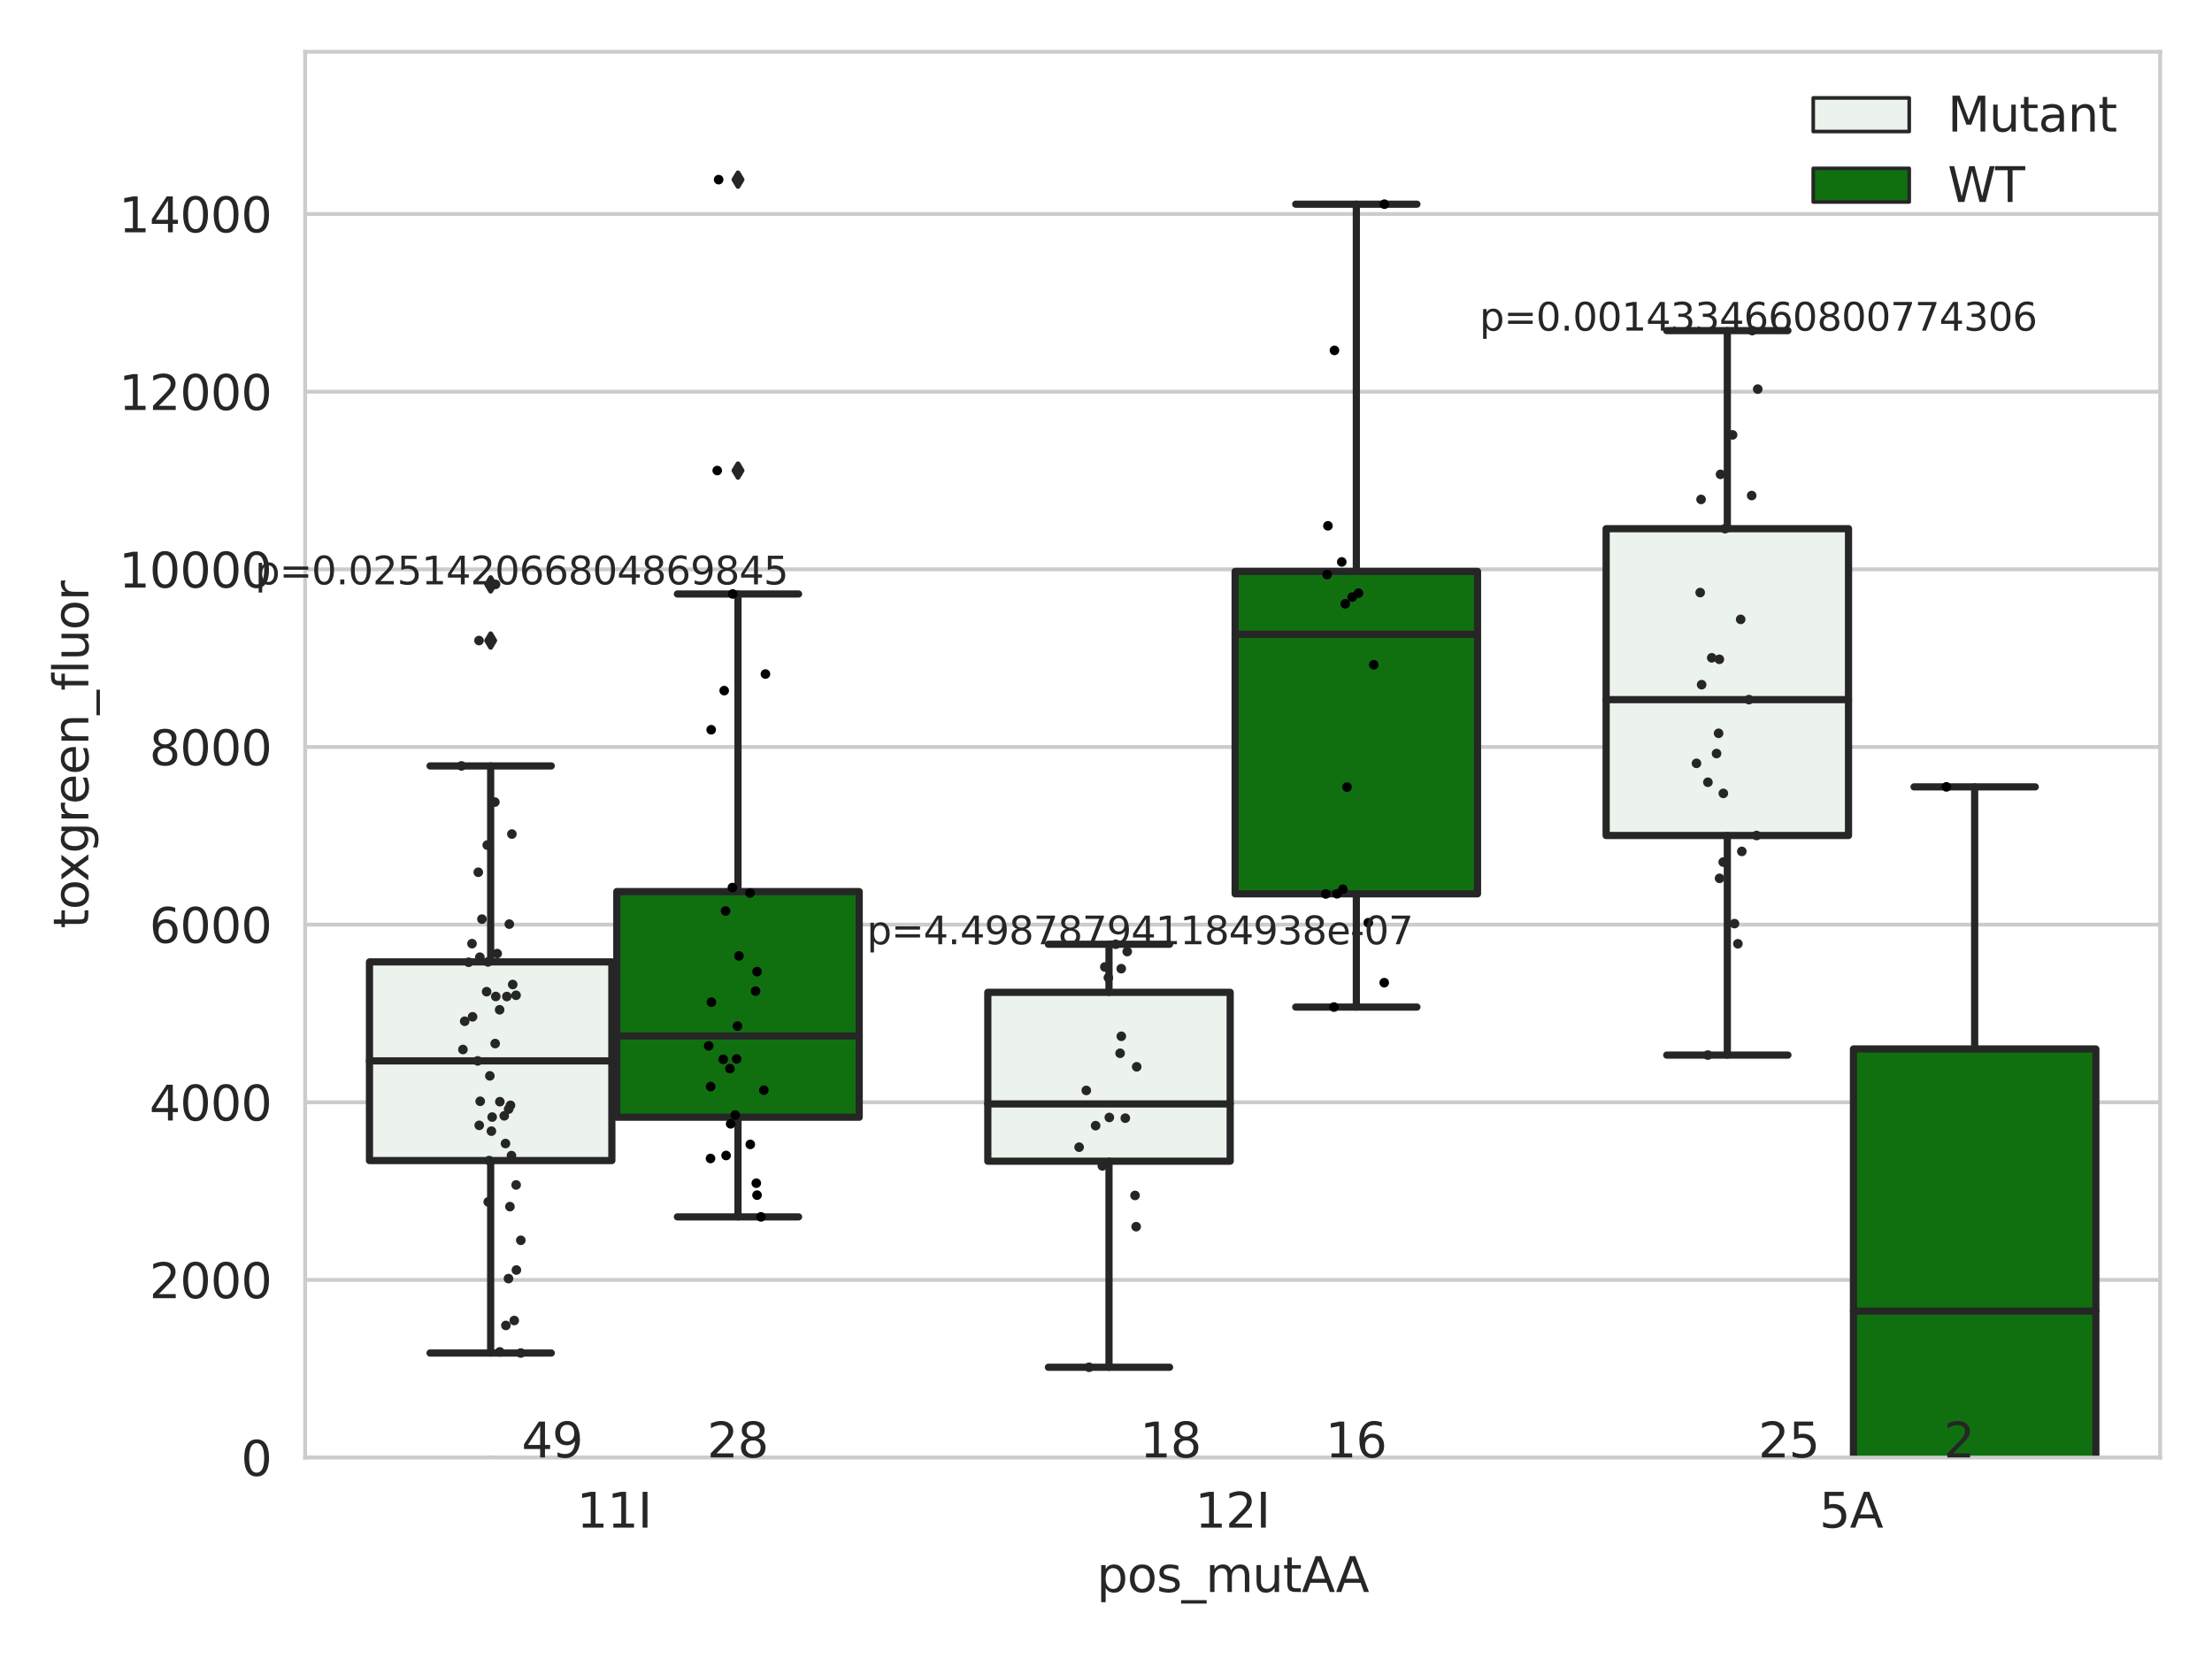 <?xml version="1.0" encoding="utf-8" standalone="no"?>
<!DOCTYPE svg PUBLIC "-//W3C//DTD SVG 1.1//EN"
  "http://www.w3.org/Graphics/SVG/1.1/DTD/svg11.dtd">
<svg xmlns:xlink="http://www.w3.org/1999/xlink" width="460.8pt" height="345.6pt" viewBox="0 0 460.8 345.6" xmlns="http://www.w3.org/2000/svg" version="1.1">
 <defs>
  <style type="text/css">*{stroke-linejoin: round; stroke-linecap: butt}</style>
 </defs>
 <g id="figure_1">
  <g id="patch_1">
   <path d="M 0 345.6 
L 460.8 345.6 
L 460.8 0 
L 0 0 
z
" style="fill: #ffffff"/>
  </g>
  <g id="axes_1">
   <g id="patch_2">
    <path d="M 63.571 303.64 
L 450 303.64 
L 450 10.8 
L 63.571 10.8 
z
" style="fill: #ffffff"/>
   </g>
   <g id="matplotlib.axis_1">
    <g id="xtick_1">
     <g id="text_1">
      <!-- 11I -->
      <g style="fill: #262626" transform="translate(120.139 318.238)scale(0.1 -0.1)">
       <defs>
        <path id="DejaVuSans-31" d="M 794 531 
L 1825 531 
L 1825 4091 
L 703 3866 
L 703 4441 
L 1819 4666 
L 2450 4666 
L 2450 531 
L 3481 531 
L 3481 0 
L 794 0 
L 794 531 
z
" transform="scale(0.016)"/>
        <path id="DejaVuSans-49" d="M 628 4666 
L 1259 4666 
L 1259 0 
L 628 0 
L 628 4666 
z
" transform="scale(0.016)"/>
       </defs>
       <use xlink:href="#DejaVuSans-31"/>
       <use xlink:href="#DejaVuSans-31" x="63.623"/>
       <use xlink:href="#DejaVuSans-49" x="127.246"/>
      </g>
     </g>
    </g>
    <g id="xtick_2">
     <g id="text_2">
      <!-- 12I -->
      <g style="fill: #262626" transform="translate(248.948 318.238)scale(0.1 -0.1)">
       <defs>
        <path id="DejaVuSans-32" d="M 1228 531 
L 3431 531 
L 3431 0 
L 469 0 
L 469 531 
Q 828 903 1448 1529 
Q 2069 2156 2228 2338 
Q 2531 2678 2651 2914 
Q 2772 3150 2772 3378 
Q 2772 3750 2511 3984 
Q 2250 4219 1831 4219 
Q 1534 4219 1204 4116 
Q 875 4013 500 3803 
L 500 4441 
Q 881 4594 1212 4672 
Q 1544 4750 1819 4750 
Q 2544 4750 2975 4387 
Q 3406 4025 3406 3419 
Q 3406 3131 3298 2873 
Q 3191 2616 2906 2266 
Q 2828 2175 2409 1742 
Q 1991 1309 1228 531 
z
" transform="scale(0.016)"/>
       </defs>
       <use xlink:href="#DejaVuSans-31"/>
       <use xlink:href="#DejaVuSans-32" x="63.623"/>
       <use xlink:href="#DejaVuSans-49" x="127.246"/>
      </g>
     </g>
    </g>
    <g id="xtick_3">
     <g id="text_3">
      <!-- 5A -->
      <g style="fill: #262626" transform="translate(378.994 318.238)scale(0.1 -0.1)">
       <defs>
        <path id="DejaVuSans-35" d="M 691 4666 
L 3169 4666 
L 3169 4134 
L 1269 4134 
L 1269 2991 
Q 1406 3038 1543 3061 
Q 1681 3084 1819 3084 
Q 2600 3084 3056 2656 
Q 3513 2228 3513 1497 
Q 3513 744 3044 326 
Q 2575 -91 1722 -91 
Q 1428 -91 1123 -41 
Q 819 9 494 109 
L 494 744 
Q 775 591 1075 516 
Q 1375 441 1709 441 
Q 2250 441 2565 725 
Q 2881 1009 2881 1497 
Q 2881 1984 2565 2268 
Q 2250 2553 1709 2553 
Q 1456 2553 1204 2497 
Q 953 2441 691 2322 
L 691 4666 
z
" transform="scale(0.016)"/>
        <path id="DejaVuSans-41" d="M 2188 4044 
L 1331 1722 
L 3047 1722 
L 2188 4044 
z
M 1831 4666 
L 2547 4666 
L 4325 0 
L 3669 0 
L 3244 1197 
L 1141 1197 
L 716 0 
L 50 0 
L 1831 4666 
z
" transform="scale(0.016)"/>
       </defs>
       <use xlink:href="#DejaVuSans-35"/>
       <use xlink:href="#DejaVuSans-41" x="63.623"/>
      </g>
     </g>
    </g>
    <g id="text_4">
     <!-- pos_mutAA -->
     <g style="fill: #262626" transform="translate(228.47 331.638)scale(0.1 -0.1)">
      <defs>
       <path id="DejaVuSans-70" d="M 1159 525 
L 1159 -1331 
L 581 -1331 
L 581 3500 
L 1159 3500 
L 1159 2969 
Q 1341 3281 1617 3432 
Q 1894 3584 2278 3584 
Q 2916 3584 3314 3078 
Q 3713 2572 3713 1747 
Q 3713 922 3314 415 
Q 2916 -91 2278 -91 
Q 1894 -91 1617 61 
Q 1341 213 1159 525 
z
M 3116 1747 
Q 3116 2381 2855 2742 
Q 2594 3103 2138 3103 
Q 1681 3103 1420 2742 
Q 1159 2381 1159 1747 
Q 1159 1113 1420 752 
Q 1681 391 2138 391 
Q 2594 391 2855 752 
Q 3116 1113 3116 1747 
z
" transform="scale(0.016)"/>
       <path id="DejaVuSans-6f" d="M 1959 3097 
Q 1497 3097 1228 2736 
Q 959 2375 959 1747 
Q 959 1119 1226 758 
Q 1494 397 1959 397 
Q 2419 397 2687 759 
Q 2956 1122 2956 1747 
Q 2956 2369 2687 2733 
Q 2419 3097 1959 3097 
z
M 1959 3584 
Q 2709 3584 3137 3096 
Q 3566 2609 3566 1747 
Q 3566 888 3137 398 
Q 2709 -91 1959 -91 
Q 1206 -91 779 398 
Q 353 888 353 1747 
Q 353 2609 779 3096 
Q 1206 3584 1959 3584 
z
" transform="scale(0.016)"/>
       <path id="DejaVuSans-73" d="M 2834 3397 
L 2834 2853 
Q 2591 2978 2328 3040 
Q 2066 3103 1784 3103 
Q 1356 3103 1142 2972 
Q 928 2841 928 2578 
Q 928 2378 1081 2264 
Q 1234 2150 1697 2047 
L 1894 2003 
Q 2506 1872 2764 1633 
Q 3022 1394 3022 966 
Q 3022 478 2636 193 
Q 2250 -91 1575 -91 
Q 1294 -91 989 -36 
Q 684 19 347 128 
L 347 722 
Q 666 556 975 473 
Q 1284 391 1588 391 
Q 1994 391 2212 530 
Q 2431 669 2431 922 
Q 2431 1156 2273 1281 
Q 2116 1406 1581 1522 
L 1381 1569 
Q 847 1681 609 1914 
Q 372 2147 372 2553 
Q 372 3047 722 3315 
Q 1072 3584 1716 3584 
Q 2034 3584 2315 3537 
Q 2597 3491 2834 3397 
z
" transform="scale(0.016)"/>
       <path id="DejaVuSans-5f" d="M 3263 -1063 
L 3263 -1509 
L -63 -1509 
L -63 -1063 
L 3263 -1063 
z
" transform="scale(0.016)"/>
       <path id="DejaVuSans-6d" d="M 3328 2828 
Q 3544 3216 3844 3400 
Q 4144 3584 4550 3584 
Q 5097 3584 5394 3201 
Q 5691 2819 5691 2113 
L 5691 0 
L 5113 0 
L 5113 2094 
Q 5113 2597 4934 2840 
Q 4756 3084 4391 3084 
Q 3944 3084 3684 2787 
Q 3425 2491 3425 1978 
L 3425 0 
L 2847 0 
L 2847 2094 
Q 2847 2600 2669 2842 
Q 2491 3084 2119 3084 
Q 1678 3084 1418 2786 
Q 1159 2488 1159 1978 
L 1159 0 
L 581 0 
L 581 3500 
L 1159 3500 
L 1159 2956 
Q 1356 3278 1631 3431 
Q 1906 3584 2284 3584 
Q 2666 3584 2933 3390 
Q 3200 3197 3328 2828 
z
" transform="scale(0.016)"/>
       <path id="DejaVuSans-75" d="M 544 1381 
L 544 3500 
L 1119 3500 
L 1119 1403 
Q 1119 906 1312 657 
Q 1506 409 1894 409 
Q 2359 409 2629 706 
Q 2900 1003 2900 1516 
L 2900 3500 
L 3475 3500 
L 3475 0 
L 2900 0 
L 2900 538 
Q 2691 219 2414 64 
Q 2138 -91 1772 -91 
Q 1169 -91 856 284 
Q 544 659 544 1381 
z
M 1991 3584 
L 1991 3584 
z
" transform="scale(0.016)"/>
       <path id="DejaVuSans-74" d="M 1172 4494 
L 1172 3500 
L 2356 3500 
L 2356 3053 
L 1172 3053 
L 1172 1153 
Q 1172 725 1289 603 
Q 1406 481 1766 481 
L 2356 481 
L 2356 0 
L 1766 0 
Q 1100 0 847 248 
Q 594 497 594 1153 
L 594 3053 
L 172 3053 
L 172 3500 
L 594 3500 
L 594 4494 
L 1172 4494 
z
" transform="scale(0.016)"/>
      </defs>
      <use xlink:href="#DejaVuSans-70"/>
      <use xlink:href="#DejaVuSans-6f" x="63.477"/>
      <use xlink:href="#DejaVuSans-73" x="124.658"/>
      <use xlink:href="#DejaVuSans-5f" x="176.758"/>
      <use xlink:href="#DejaVuSans-6d" x="226.758"/>
      <use xlink:href="#DejaVuSans-75" x="324.17"/>
      <use xlink:href="#DejaVuSans-74" x="387.549"/>
      <use xlink:href="#DejaVuSans-41" x="426.758"/>
      <use xlink:href="#DejaVuSans-41" x="497.916"/>
     </g>
    </g>
   </g>
   <g id="matplotlib.axis_2">
    <g id="ytick_1">
     <g id="line2d_1">
      <path d="M 63.571 303.64 
L 450 303.64 
" clip-path="url(#pc994ac6b42)" style="fill: none; stroke: #cccccc; stroke-width: 0.8; stroke-linecap: round"/>
     </g>
     <g id="text_5">
      <!-- 0 -->
      <g style="fill: #262626" transform="translate(50.209 307.439)scale(0.1 -0.1)">
       <defs>
        <path id="DejaVuSans-30" d="M 2034 4250 
Q 1547 4250 1301 3770 
Q 1056 3291 1056 2328 
Q 1056 1369 1301 889 
Q 1547 409 2034 409 
Q 2525 409 2770 889 
Q 3016 1369 3016 2328 
Q 3016 3291 2770 3770 
Q 2525 4250 2034 4250 
z
M 2034 4750 
Q 2819 4750 3233 4129 
Q 3647 3509 3647 2328 
Q 3647 1150 3233 529 
Q 2819 -91 2034 -91 
Q 1250 -91 836 529 
Q 422 1150 422 2328 
Q 422 3509 836 4129 
Q 1250 4750 2034 4750 
z
" transform="scale(0.016)"/>
       </defs>
       <use xlink:href="#DejaVuSans-30"/>
      </g>
     </g>
    </g>
    <g id="ytick_2">
     <g id="line2d_2">
      <path d="M 63.571 266.633 
L 450 266.633 
" clip-path="url(#pc994ac6b42)" style="fill: none; stroke: #cccccc; stroke-width: 0.8; stroke-linecap: round"/>
     </g>
     <g id="text_6">
      <!-- 2000 -->
      <g style="fill: #262626" transform="translate(31.121 270.432)scale(0.1 -0.1)">
       <use xlink:href="#DejaVuSans-32"/>
       <use xlink:href="#DejaVuSans-30" x="63.623"/>
       <use xlink:href="#DejaVuSans-30" x="127.246"/>
       <use xlink:href="#DejaVuSans-30" x="190.869"/>
      </g>
     </g>
    </g>
    <g id="ytick_3">
     <g id="line2d_3">
      <path d="M 63.571 229.626 
L 450 229.626 
" clip-path="url(#pc994ac6b42)" style="fill: none; stroke: #cccccc; stroke-width: 0.8; stroke-linecap: round"/>
     </g>
     <g id="text_7">
      <!-- 4000 -->
      <g style="fill: #262626" transform="translate(31.121 233.425)scale(0.1 -0.1)">
       <defs>
        <path id="DejaVuSans-34" d="M 2419 4116 
L 825 1625 
L 2419 1625 
L 2419 4116 
z
M 2253 4666 
L 3047 4666 
L 3047 1625 
L 3713 1625 
L 3713 1100 
L 3047 1100 
L 3047 0 
L 2419 0 
L 2419 1100 
L 313 1100 
L 313 1709 
L 2253 4666 
z
" transform="scale(0.016)"/>
       </defs>
       <use xlink:href="#DejaVuSans-34"/>
       <use xlink:href="#DejaVuSans-30" x="63.623"/>
       <use xlink:href="#DejaVuSans-30" x="127.246"/>
       <use xlink:href="#DejaVuSans-30" x="190.869"/>
      </g>
     </g>
    </g>
    <g id="ytick_4">
     <g id="line2d_4">
      <path d="M 63.571 192.619 
L 450 192.619 
" clip-path="url(#pc994ac6b42)" style="fill: none; stroke: #cccccc; stroke-width: 0.8; stroke-linecap: round"/>
     </g>
     <g id="text_8">
      <!-- 6000 -->
      <g style="fill: #262626" transform="translate(31.121 196.418)scale(0.1 -0.1)">
       <defs>
        <path id="DejaVuSans-36" d="M 2113 2584 
Q 1688 2584 1439 2293 
Q 1191 2003 1191 1497 
Q 1191 994 1439 701 
Q 1688 409 2113 409 
Q 2538 409 2786 701 
Q 3034 994 3034 1497 
Q 3034 2003 2786 2293 
Q 2538 2584 2113 2584 
z
M 3366 4563 
L 3366 3988 
Q 3128 4100 2886 4159 
Q 2644 4219 2406 4219 
Q 1781 4219 1451 3797 
Q 1122 3375 1075 2522 
Q 1259 2794 1537 2939 
Q 1816 3084 2150 3084 
Q 2853 3084 3261 2657 
Q 3669 2231 3669 1497 
Q 3669 778 3244 343 
Q 2819 -91 2113 -91 
Q 1303 -91 875 529 
Q 447 1150 447 2328 
Q 447 3434 972 4092 
Q 1497 4750 2381 4750 
Q 2619 4750 2861 4703 
Q 3103 4656 3366 4563 
z
" transform="scale(0.016)"/>
       </defs>
       <use xlink:href="#DejaVuSans-36"/>
       <use xlink:href="#DejaVuSans-30" x="63.623"/>
       <use xlink:href="#DejaVuSans-30" x="127.246"/>
       <use xlink:href="#DejaVuSans-30" x="190.869"/>
      </g>
     </g>
    </g>
    <g id="ytick_5">
     <g id="line2d_5">
      <path d="M 63.571 155.612 
L 450 155.612 
" clip-path="url(#pc994ac6b42)" style="fill: none; stroke: #cccccc; stroke-width: 0.8; stroke-linecap: round"/>
     </g>
     <g id="text_9">
      <!-- 8000 -->
      <g style="fill: #262626" transform="translate(31.121 159.411)scale(0.1 -0.1)">
       <defs>
        <path id="DejaVuSans-38" d="M 2034 2216 
Q 1584 2216 1326 1975 
Q 1069 1734 1069 1313 
Q 1069 891 1326 650 
Q 1584 409 2034 409 
Q 2484 409 2743 651 
Q 3003 894 3003 1313 
Q 3003 1734 2745 1975 
Q 2488 2216 2034 2216 
z
M 1403 2484 
Q 997 2584 770 2862 
Q 544 3141 544 3541 
Q 544 4100 942 4425 
Q 1341 4750 2034 4750 
Q 2731 4750 3128 4425 
Q 3525 4100 3525 3541 
Q 3525 3141 3298 2862 
Q 3072 2584 2669 2484 
Q 3125 2378 3379 2068 
Q 3634 1759 3634 1313 
Q 3634 634 3220 271 
Q 2806 -91 2034 -91 
Q 1263 -91 848 271 
Q 434 634 434 1313 
Q 434 1759 690 2068 
Q 947 2378 1403 2484 
z
M 1172 3481 
Q 1172 3119 1398 2916 
Q 1625 2713 2034 2713 
Q 2441 2713 2670 2916 
Q 2900 3119 2900 3481 
Q 2900 3844 2670 4047 
Q 2441 4250 2034 4250 
Q 1625 4250 1398 4047 
Q 1172 3844 1172 3481 
z
" transform="scale(0.016)"/>
       </defs>
       <use xlink:href="#DejaVuSans-38"/>
       <use xlink:href="#DejaVuSans-30" x="63.623"/>
       <use xlink:href="#DejaVuSans-30" x="127.246"/>
       <use xlink:href="#DejaVuSans-30" x="190.869"/>
      </g>
     </g>
    </g>
    <g id="ytick_6">
     <g id="line2d_6">
      <path d="M 63.571 118.604 
L 450 118.604 
" clip-path="url(#pc994ac6b42)" style="fill: none; stroke: #cccccc; stroke-width: 0.8; stroke-linecap: round"/>
     </g>
     <g id="text_10">
      <!-- 10000 -->
      <g style="fill: #262626" transform="translate(24.759 122.404)scale(0.1 -0.1)">
       <use xlink:href="#DejaVuSans-31"/>
       <use xlink:href="#DejaVuSans-30" x="63.623"/>
       <use xlink:href="#DejaVuSans-30" x="127.246"/>
       <use xlink:href="#DejaVuSans-30" x="190.869"/>
       <use xlink:href="#DejaVuSans-30" x="254.492"/>
      </g>
     </g>
    </g>
    <g id="ytick_7">
     <g id="line2d_7">
      <path d="M 63.571 81.597 
L 450 81.597 
" clip-path="url(#pc994ac6b42)" style="fill: none; stroke: #cccccc; stroke-width: 0.8; stroke-linecap: round"/>
     </g>
     <g id="text_11">
      <!-- 12000 -->
      <g style="fill: #262626" transform="translate(24.759 85.397)scale(0.1 -0.1)">
       <use xlink:href="#DejaVuSans-31"/>
       <use xlink:href="#DejaVuSans-32" x="63.623"/>
       <use xlink:href="#DejaVuSans-30" x="127.246"/>
       <use xlink:href="#DejaVuSans-30" x="190.869"/>
       <use xlink:href="#DejaVuSans-30" x="254.492"/>
      </g>
     </g>
    </g>
    <g id="ytick_8">
     <g id="line2d_8">
      <path d="M 63.571 44.59 
L 450 44.59 
" clip-path="url(#pc994ac6b42)" style="fill: none; stroke: #cccccc; stroke-width: 0.8; stroke-linecap: round"/>
     </g>
     <g id="text_12">
      <!-- 14000 -->
      <g style="fill: #262626" transform="translate(24.759 48.389)scale(0.1 -0.1)">
       <use xlink:href="#DejaVuSans-31"/>
       <use xlink:href="#DejaVuSans-34" x="63.623"/>
       <use xlink:href="#DejaVuSans-30" x="127.246"/>
       <use xlink:href="#DejaVuSans-30" x="190.869"/>
       <use xlink:href="#DejaVuSans-30" x="254.492"/>
      </g>
     </g>
    </g>
    <g id="text_13">
     <!-- toxgreen_fluor -->
     <g style="fill: #262626" transform="translate(18.401 193.415)rotate(-90)scale(0.1 -0.1)">
      <defs>
       <path id="DejaVuSans-78" d="M 3513 3500 
L 2247 1797 
L 3578 0 
L 2900 0 
L 1881 1375 
L 863 0 
L 184 0 
L 1544 1831 
L 300 3500 
L 978 3500 
L 1906 2253 
L 2834 3500 
L 3513 3500 
z
" transform="scale(0.016)"/>
       <path id="DejaVuSans-67" d="M 2906 1791 
Q 2906 2416 2648 2759 
Q 2391 3103 1925 3103 
Q 1463 3103 1205 2759 
Q 947 2416 947 1791 
Q 947 1169 1205 825 
Q 1463 481 1925 481 
Q 2391 481 2648 825 
Q 2906 1169 2906 1791 
z
M 3481 434 
Q 3481 -459 3084 -895 
Q 2688 -1331 1869 -1331 
Q 1566 -1331 1297 -1286 
Q 1028 -1241 775 -1147 
L 775 -588 
Q 1028 -725 1275 -790 
Q 1522 -856 1778 -856 
Q 2344 -856 2625 -561 
Q 2906 -266 2906 331 
L 2906 616 
Q 2728 306 2450 153 
Q 2172 0 1784 0 
Q 1141 0 747 490 
Q 353 981 353 1791 
Q 353 2603 747 3093 
Q 1141 3584 1784 3584 
Q 2172 3584 2450 3431 
Q 2728 3278 2906 2969 
L 2906 3500 
L 3481 3500 
L 3481 434 
z
" transform="scale(0.016)"/>
       <path id="DejaVuSans-72" d="M 2631 2963 
Q 2534 3019 2420 3045 
Q 2306 3072 2169 3072 
Q 1681 3072 1420 2755 
Q 1159 2438 1159 1844 
L 1159 0 
L 581 0 
L 581 3500 
L 1159 3500 
L 1159 2956 
Q 1341 3275 1631 3429 
Q 1922 3584 2338 3584 
Q 2397 3584 2469 3576 
Q 2541 3569 2628 3553 
L 2631 2963 
z
" transform="scale(0.016)"/>
       <path id="DejaVuSans-65" d="M 3597 1894 
L 3597 1613 
L 953 1613 
Q 991 1019 1311 708 
Q 1631 397 2203 397 
Q 2534 397 2845 478 
Q 3156 559 3463 722 
L 3463 178 
Q 3153 47 2828 -22 
Q 2503 -91 2169 -91 
Q 1331 -91 842 396 
Q 353 884 353 1716 
Q 353 2575 817 3079 
Q 1281 3584 2069 3584 
Q 2775 3584 3186 3129 
Q 3597 2675 3597 1894 
z
M 3022 2063 
Q 3016 2534 2758 2815 
Q 2500 3097 2075 3097 
Q 1594 3097 1305 2825 
Q 1016 2553 972 2059 
L 3022 2063 
z
" transform="scale(0.016)"/>
       <path id="DejaVuSans-6e" d="M 3513 2113 
L 3513 0 
L 2938 0 
L 2938 2094 
Q 2938 2591 2744 2837 
Q 2550 3084 2163 3084 
Q 1697 3084 1428 2787 
Q 1159 2491 1159 1978 
L 1159 0 
L 581 0 
L 581 3500 
L 1159 3500 
L 1159 2956 
Q 1366 3272 1645 3428 
Q 1925 3584 2291 3584 
Q 2894 3584 3203 3211 
Q 3513 2838 3513 2113 
z
" transform="scale(0.016)"/>
       <path id="DejaVuSans-66" d="M 2375 4863 
L 2375 4384 
L 1825 4384 
Q 1516 4384 1395 4259 
Q 1275 4134 1275 3809 
L 1275 3500 
L 2222 3500 
L 2222 3053 
L 1275 3053 
L 1275 0 
L 697 0 
L 697 3053 
L 147 3053 
L 147 3500 
L 697 3500 
L 697 3744 
Q 697 4328 969 4595 
Q 1241 4863 1831 4863 
L 2375 4863 
z
" transform="scale(0.016)"/>
       <path id="DejaVuSans-6c" d="M 603 4863 
L 1178 4863 
L 1178 0 
L 603 0 
L 603 4863 
z
" transform="scale(0.016)"/>
      </defs>
      <use xlink:href="#DejaVuSans-74"/>
      <use xlink:href="#DejaVuSans-6f" x="39.209"/>
      <use xlink:href="#DejaVuSans-78" x="97.266"/>
      <use xlink:href="#DejaVuSans-67" x="156.445"/>
      <use xlink:href="#DejaVuSans-72" x="219.922"/>
      <use xlink:href="#DejaVuSans-65" x="258.785"/>
      <use xlink:href="#DejaVuSans-65" x="320.309"/>
      <use xlink:href="#DejaVuSans-6e" x="381.832"/>
      <use xlink:href="#DejaVuSans-5f" x="445.211"/>
      <use xlink:href="#DejaVuSans-66" x="495.211"/>
      <use xlink:href="#DejaVuSans-6c" x="530.416"/>
      <use xlink:href="#DejaVuSans-75" x="558.199"/>
      <use xlink:href="#DejaVuSans-6f" x="621.578"/>
      <use xlink:href="#DejaVuSans-72" x="682.76"/>
     </g>
    </g>
   </g>
   <g id="patch_3">
    <path d="M 76.967 241.767 
L 127.461 241.767 
L 127.461 200.385 
L 76.967 200.385 
L 76.967 241.767 
z
" clip-path="url(#pc994ac6b42)" style="fill: #ecf2ec; stroke: #262626; stroke-width: 1.5; stroke-linejoin: miter"/>
   </g>
   <g id="patch_4">
    <path d="M 128.491 232.74 
L 178.985 232.74 
L 178.985 185.739 
L 128.491 185.739 
L 128.491 232.74 
z
" clip-path="url(#pc994ac6b42)" style="fill: #107010; stroke: #262626; stroke-width: 1.5; stroke-linejoin: miter"/>
   </g>
   <g id="patch_5">
    <path d="M 205.777 241.898 
L 256.27 241.898 
L 256.27 206.719 
L 205.777 206.719 
L 205.777 241.898 
z
" clip-path="url(#pc994ac6b42)" style="fill: #ecf2ec; stroke: #262626; stroke-width: 1.5; stroke-linejoin: miter"/>
   </g>
   <g id="patch_6">
    <path d="M 257.301 186.203 
L 307.794 186.203 
L 307.794 119.031 
L 257.301 119.031 
L 257.301 186.203 
z
" clip-path="url(#pc994ac6b42)" style="fill: #107010; stroke: #262626; stroke-width: 1.5; stroke-linejoin: miter"/>
   </g>
   <g id="patch_7">
    <path d="M 334.587 174.051 
L 385.08 174.051 
L 385.08 110.134 
L 334.587 110.134 
L 334.587 174.051 
z
" clip-path="url(#pc994ac6b42)" style="fill: #ecf2ec; stroke: #262626; stroke-width: 1.5; stroke-linejoin: miter"/>
   </g>
   <g id="patch_8">
    <path d="M 386.11 327.721 
L 436.604 327.721 
L 436.604 218.521 
L 386.11 218.521 
L 386.11 327.721 
z
" clip-path="url(#pc994ac6b42)" style="fill: #107010; stroke: #262626; stroke-width: 1.5; stroke-linejoin: miter"/>
   </g>
   <g id="patch_9">
    <path d="M 127.976 303.64 
L 127.976 303.64 
L 127.976 303.64 
L 127.976 303.64 
z
" clip-path="url(#pc994ac6b42)" style="fill: #ecf2ec; stroke: #262626; stroke-width: 0.75; stroke-linejoin: miter"/>
   </g>
   <g id="patch_10">
    <path d="M 127.976 303.64 
L 127.976 303.64 
L 127.976 303.64 
L 127.976 303.64 
z
" clip-path="url(#pc994ac6b42)" style="fill: #107010; stroke: #262626; stroke-width: 0.75; stroke-linejoin: miter"/>
   </g>
   <g id="PathCollection_1"/>
   <g id="PathCollection_2"/>
   <g id="line2d_9">
    <path d="M 102.214 241.767 
L 102.214 281.859 
" clip-path="url(#pc994ac6b42)" style="fill: none; stroke: #262626; stroke-width: 1.5; stroke-linecap: round"/>
   </g>
   <g id="line2d_10">
    <path d="M 102.214 200.385 
L 102.214 159.555 
" clip-path="url(#pc994ac6b42)" style="fill: none; stroke: #262626; stroke-width: 1.5; stroke-linecap: round"/>
   </g>
   <g id="line2d_11">
    <path d="M 89.591 281.859 
L 114.837 281.859 
" clip-path="url(#pc994ac6b42)" style="fill: none; stroke: #262626; stroke-width: 1.5; stroke-linecap: round"/>
   </g>
   <g id="line2d_12">
    <path d="M 89.591 159.555 
L 114.837 159.555 
" clip-path="url(#pc994ac6b42)" style="fill: none; stroke: #262626; stroke-width: 1.5; stroke-linecap: round"/>
   </g>
   <g id="line2d_13">
    <defs>
     <path id="m2848212ad3" d="M -0 1.414 
L 0.849 0 
L 0 -1.414 
L -0.849 -0 
z
" style="stroke: #262626; stroke-linejoin: miter"/>
    </defs>
    <g clip-path="url(#pc994ac6b42)">
     <use xlink:href="#m2848212ad3" x="102.214" y="308.683" style="fill: #262626; stroke: #262626; stroke-linejoin: miter"/>
     <use xlink:href="#m2848212ad3" x="102.214" y="305.144" style="fill: #262626; stroke: #262626; stroke-linejoin: miter"/>
     <use xlink:href="#m2848212ad3" x="102.214" y="121.736" style="fill: #262626; stroke: #262626; stroke-linejoin: miter"/>
     <use xlink:href="#m2848212ad3" x="102.214" y="133.439" style="fill: #262626; stroke: #262626; stroke-linejoin: miter"/>
    </g>
   </g>
   <g id="line2d_14">
    <path d="M 153.738 232.74 
L 153.738 253.496 
" clip-path="url(#pc994ac6b42)" style="fill: none; stroke: #262626; stroke-width: 1.5; stroke-linecap: round"/>
   </g>
   <g id="line2d_15">
    <path d="M 153.738 185.739 
L 153.738 123.739 
" clip-path="url(#pc994ac6b42)" style="fill: none; stroke: #262626; stroke-width: 1.5; stroke-linecap: round"/>
   </g>
   <g id="line2d_16">
    <path d="M 141.115 253.496 
L 166.361 253.496 
" clip-path="url(#pc994ac6b42)" style="fill: none; stroke: #262626; stroke-width: 1.5; stroke-linecap: round"/>
   </g>
   <g id="line2d_17">
    <path d="M 141.115 123.739 
L 166.361 123.739 
" clip-path="url(#pc994ac6b42)" style="fill: none; stroke: #262626; stroke-width: 1.5; stroke-linecap: round"/>
   </g>
   <g id="line2d_18">
    <g clip-path="url(#pc994ac6b42)">
     <use xlink:href="#m2848212ad3" x="153.738" y="37.422" style="fill: #262626; stroke: #262626; stroke-linejoin: miter"/>
     <use xlink:href="#m2848212ad3" x="153.738" y="98.024" style="fill: #262626; stroke: #262626; stroke-linejoin: miter"/>
    </g>
   </g>
   <g id="line2d_19">
    <path d="M 231.024 241.898 
L 231.024 284.825 
" clip-path="url(#pc994ac6b42)" style="fill: none; stroke: #262626; stroke-width: 1.5; stroke-linecap: round"/>
   </g>
   <g id="line2d_20">
    <path d="M 231.024 206.719 
L 231.024 196.706 
" clip-path="url(#pc994ac6b42)" style="fill: none; stroke: #262626; stroke-width: 1.5; stroke-linecap: round"/>
   </g>
   <g id="line2d_21">
    <path d="M 218.4 284.825 
L 243.647 284.825 
" clip-path="url(#pc994ac6b42)" style="fill: none; stroke: #262626; stroke-width: 1.5; stroke-linecap: round"/>
   </g>
   <g id="line2d_22">
    <path d="M 218.4 196.706 
L 243.647 196.706 
" clip-path="url(#pc994ac6b42)" style="fill: none; stroke: #262626; stroke-width: 1.5; stroke-linecap: round"/>
   </g>
   <g id="line2d_23">
    <g clip-path="url(#pc994ac6b42)">
     <use xlink:href="#m2848212ad3" x="231.024" y="327.924" style="fill: #262626; stroke: #262626; stroke-linejoin: miter"/>
    </g>
   </g>
   <g id="line2d_24">
    <path d="M 282.548 186.203 
L 282.548 209.788 
" clip-path="url(#pc994ac6b42)" style="fill: none; stroke: #262626; stroke-width: 1.5; stroke-linecap: round"/>
   </g>
   <g id="line2d_25">
    <path d="M 282.548 119.031 
L 282.548 42.536 
" clip-path="url(#pc994ac6b42)" style="fill: none; stroke: #262626; stroke-width: 1.5; stroke-linecap: round"/>
   </g>
   <g id="line2d_26">
    <path d="M 269.924 209.788 
L 295.171 209.788 
" clip-path="url(#pc994ac6b42)" style="fill: none; stroke: #262626; stroke-width: 1.5; stroke-linecap: round"/>
   </g>
   <g id="line2d_27">
    <path d="M 269.924 42.536 
L 295.171 42.536 
" clip-path="url(#pc994ac6b42)" style="fill: none; stroke: #262626; stroke-width: 1.5; stroke-linecap: round"/>
   </g>
   <g id="line2d_28"/>
   <g id="line2d_29">
    <path d="M 359.833 174.051 
L 359.833 219.794 
" clip-path="url(#pc994ac6b42)" style="fill: none; stroke: #262626; stroke-width: 1.5; stroke-linecap: round"/>
   </g>
   <g id="line2d_30">
    <path d="M 359.833 110.134 
L 359.833 68.874 
" clip-path="url(#pc994ac6b42)" style="fill: none; stroke: #262626; stroke-width: 1.5; stroke-linecap: round"/>
   </g>
   <g id="line2d_31">
    <path d="M 347.21 219.794 
L 372.457 219.794 
" clip-path="url(#pc994ac6b42)" style="fill: none; stroke: #262626; stroke-width: 1.5; stroke-linecap: round"/>
   </g>
   <g id="line2d_32">
    <path d="M 347.21 68.874 
L 372.457 68.874 
" clip-path="url(#pc994ac6b42)" style="fill: none; stroke: #262626; stroke-width: 1.5; stroke-linecap: round"/>
   </g>
   <g id="line2d_33"/>
   <g id="line2d_34">
    <path d="M 411.357 327.721 
L 411.357 346.6 
" clip-path="url(#pc994ac6b42)" style="fill: none; stroke: #262626; stroke-width: 1.5; stroke-linecap: round"/>
   </g>
   <g id="line2d_35">
    <path d="M 411.357 218.521 
L 411.357 163.921 
" clip-path="url(#pc994ac6b42)" style="fill: none; stroke: #262626; stroke-width: 1.5; stroke-linecap: round"/>
   </g>
   <g id="line2d_36">
    <path clip-path="url(#pc994ac6b42)" style="fill: none; stroke: #262626; stroke-width: 1.5; stroke-linecap: round"/>
   </g>
   <g id="line2d_37">
    <path d="M 398.734 163.921 
L 423.98 163.921 
" clip-path="url(#pc994ac6b42)" style="fill: none; stroke: #262626; stroke-width: 1.5; stroke-linecap: round"/>
   </g>
   <g id="line2d_38"/>
   <g id="line2d_39">
    <path d="M 76.967 221.002 
L 127.461 221.002 
" clip-path="url(#pc994ac6b42)" style="fill: none; stroke: #262626; stroke-width: 1.5; stroke-linecap: round"/>
   </g>
   <g id="line2d_40">
    <path d="M 128.491 215.811 
L 178.985 215.811 
" clip-path="url(#pc994ac6b42)" style="fill: none; stroke: #262626; stroke-width: 1.5; stroke-linecap: round"/>
   </g>
   <g id="line2d_41">
    <path d="M 205.777 229.973 
L 256.27 229.973 
" clip-path="url(#pc994ac6b42)" style="fill: none; stroke: #262626; stroke-width: 1.5; stroke-linecap: round"/>
   </g>
   <g id="line2d_42">
    <path d="M 257.301 132.133 
L 307.794 132.133 
" clip-path="url(#pc994ac6b42)" style="fill: none; stroke: #262626; stroke-width: 1.5; stroke-linecap: round"/>
   </g>
   <g id="line2d_43">
    <path d="M 334.587 145.745 
L 385.08 145.745 
" clip-path="url(#pc994ac6b42)" style="fill: none; stroke: #262626; stroke-width: 1.5; stroke-linecap: round"/>
   </g>
   <g id="line2d_44">
    <path d="M 386.11 273.121 
L 436.604 273.121 
" clip-path="url(#pc994ac6b42)" style="fill: none; stroke: #262626; stroke-width: 1.5; stroke-linecap: round"/>
   </g>
   <g id="patch_11">
    <path d="M 63.571 303.64 
L 63.571 10.8 
" style="fill: none; stroke: #cccccc; stroke-width: 0.8; stroke-linejoin: miter; stroke-linecap: square"/>
   </g>
   <g id="patch_12">
    <path d="M 450 303.64 
L 450 10.8 
" style="fill: none; stroke: #cccccc; stroke-width: 0.8; stroke-linejoin: miter; stroke-linecap: square"/>
   </g>
   <g id="patch_13">
    <path d="M 63.571 303.64 
L 450 303.64 
" style="fill: none; stroke: #cccccc; stroke-width: 0.8; stroke-linejoin: miter; stroke-linecap: square"/>
   </g>
   <g id="patch_14">
    <path d="M 63.571 10.8 
L 450 10.8 
" style="fill: none; stroke: #cccccc; stroke-width: 0.8; stroke-linejoin: miter; stroke-linecap: square"/>
   </g>
   <g id="PathCollection_3">
    <defs>
     <path id="C0_0_47fb0db487" d="M 0 1 
C 0.265 1 0.52 0.895 0.707 0.707 
C 0.895 0.52 1 0.265 1 -0 
C 1 -0.265 0.895 -0.52 0.707 -0.707 
C 0.52 -0.895 0.265 -1 0 -1 
C -0.265 -1 -0.52 -0.895 -0.707 -0.707 
C -0.895 -0.52 -1 -0.265 -1 0 
C -1 0.265 -0.895 0.52 -0.707 0.707 
C -0.52 0.895 -0.265 1 0 1 
z
"/>
    </defs>
    <g clip-path="url(#pc994ac6b42)">
     <use xlink:href="#C0_0_47fb0db487" x="104.111" y="281.627" style="fill: #262626"/>
    </g>
    <g clip-path="url(#pc994ac6b42)">
     <use xlink:href="#C0_0_47fb0db487" x="108.494" y="258.377" style="fill: #262626"/>
    </g>
    <g clip-path="url(#pc994ac6b42)">
     <use xlink:href="#C0_0_47fb0db487" x="101.368" y="206.585" style="fill: #262626"/>
    </g>
    <g clip-path="url(#pc994ac6b42)">
     <use xlink:href="#C0_0_47fb0db487" x="107.517" y="246.844" style="fill: #262626"/>
    </g>
    <g clip-path="url(#pc994ac6b42)">
     <use xlink:href="#C0_0_47fb0db487" x="106.226" y="251.36" style="fill: #262626"/>
    </g>
    <g clip-path="url(#pc994ac6b42)">
     <use xlink:href="#C0_0_47fb0db487" x="101.705" y="250.38" style="fill: #262626"/>
    </g>
    <g clip-path="url(#pc994ac6b42)">
     <use xlink:href="#C0_0_47fb0db487" x="105.046" y="232.453" style="fill: #262626"/>
    </g>
    <g clip-path="url(#pc994ac6b42)">
     <use xlink:href="#C0_0_47fb0db487" x="106.098" y="192.512" style="fill: #262626"/>
    </g>
    <g clip-path="url(#pc994ac6b42)">
     <use xlink:href="#C0_0_47fb0db487" x="106.544" y="240.734" style="fill: #262626"/>
    </g>
    <g clip-path="url(#pc994ac6b42)">
     <use xlink:href="#C0_0_47fb0db487" x="102.372" y="235.64" style="fill: #262626"/>
    </g>
    <g clip-path="url(#pc994ac6b42)">
     <use xlink:href="#C0_0_47fb0db487" x="99.509" y="221.002" style="fill: #262626"/>
    </g>
    <g clip-path="url(#pc994ac6b42)">
     <use xlink:href="#C0_0_47fb0db487" x="98.329" y="196.581" style="fill: #262626"/>
    </g>
    <g clip-path="url(#pc994ac6b42)">
     <use xlink:href="#C0_0_47fb0db487" x="96.128" y="159.555" style="fill: #262626"/>
    </g>
    <g clip-path="url(#pc994ac6b42)">
     <use xlink:href="#C0_0_47fb0db487" x="99.834" y="234.428" style="fill: #262626"/>
    </g>
    <g clip-path="url(#pc994ac6b42)">
     <use xlink:href="#C0_0_47fb0db487" x="97.628" y="200.46" style="fill: #262626"/>
    </g>
    <g clip-path="url(#pc994ac6b42)">
     <use xlink:href="#C0_0_47fb0db487" x="105.931" y="266.351" style="fill: #262626"/>
    </g>
    <g clip-path="url(#pc994ac6b42)">
     <use xlink:href="#C0_0_47fb0db487" x="101.652" y="200.385" style="fill: #262626"/>
    </g>
    <g clip-path="url(#pc994ac6b42)">
     <use xlink:href="#C0_0_47fb0db487" x="105.303" y="238.22" style="fill: #262626"/>
    </g>
    <g clip-path="url(#pc994ac6b42)">
     <use xlink:href="#C0_0_47fb0db487" x="103.234" y="121.736" style="fill: #262626"/>
    </g>
    <g clip-path="url(#pc994ac6b42)">
     <use xlink:href="#C0_0_47fb0db487" x="102.527" y="308.683" style="fill: #262626"/>
    </g>
    <g clip-path="url(#pc994ac6b42)">
     <use xlink:href="#C0_0_47fb0db487" x="104.081" y="210.357" style="fill: #262626"/>
    </g>
    <g clip-path="url(#pc994ac6b42)">
     <use xlink:href="#C0_0_47fb0db487" x="103.279" y="207.583" style="fill: #262626"/>
    </g>
    <g clip-path="url(#pc994ac6b42)">
     <use xlink:href="#C0_0_47fb0db487" x="101.5" y="176.046" style="fill: #262626"/>
    </g>
    <g clip-path="url(#pc994ac6b42)">
     <use xlink:href="#C0_0_47fb0db487" x="101.908" y="241.767" style="fill: #262626"/>
    </g>
    <g clip-path="url(#pc994ac6b42)">
     <use xlink:href="#C0_0_47fb0db487" x="96.884" y="305.144" style="fill: #262626"/>
    </g>
    <g clip-path="url(#pc994ac6b42)">
     <use xlink:href="#C0_0_47fb0db487" x="99.785" y="133.439" style="fill: #262626"/>
    </g>
    <g clip-path="url(#pc994ac6b42)">
     <use xlink:href="#C0_0_47fb0db487" x="103.154" y="217.394" style="fill: #262626"/>
    </g>
    <g clip-path="url(#pc994ac6b42)">
     <use xlink:href="#C0_0_47fb0db487" x="100.035" y="229.418" style="fill: #262626"/>
    </g>
    <g clip-path="url(#pc994ac6b42)">
     <use xlink:href="#C0_0_47fb0db487" x="106.806" y="205.091" style="fill: #262626"/>
    </g>
    <g clip-path="url(#pc994ac6b42)">
     <use xlink:href="#C0_0_47fb0db487" x="107.501" y="207.332" style="fill: #262626"/>
    </g>
    <g clip-path="url(#pc994ac6b42)">
     <use xlink:href="#C0_0_47fb0db487" x="105.384" y="276.112" style="fill: #262626"/>
    </g>
    <g clip-path="url(#pc994ac6b42)">
     <use xlink:href="#C0_0_47fb0db487" x="105.961" y="231.047" style="fill: #262626"/>
    </g>
    <g clip-path="url(#pc994ac6b42)">
     <use xlink:href="#C0_0_47fb0db487" x="104.131" y="229.5" style="fill: #262626"/>
    </g>
    <g clip-path="url(#pc994ac6b42)">
     <use xlink:href="#C0_0_47fb0db487" x="108.485" y="281.859" style="fill: #262626"/>
    </g>
    <g clip-path="url(#pc994ac6b42)">
     <use xlink:href="#C0_0_47fb0db487" x="102.046" y="224.124" style="fill: #262626"/>
    </g>
    <g clip-path="url(#pc994ac6b42)">
     <use xlink:href="#C0_0_47fb0db487" x="107.574" y="264.571" style="fill: #262626"/>
    </g>
    <g clip-path="url(#pc994ac6b42)">
     <use xlink:href="#C0_0_47fb0db487" x="96.438" y="218.63" style="fill: #262626"/>
    </g>
    <g clip-path="url(#pc994ac6b42)">
     <use xlink:href="#C0_0_47fb0db487" x="107.125" y="275.086" style="fill: #262626"/>
    </g>
    <g clip-path="url(#pc994ac6b42)">
     <use xlink:href="#C0_0_47fb0db487" x="103.093" y="167.092" style="fill: #262626"/>
    </g>
    <g clip-path="url(#pc994ac6b42)">
     <use xlink:href="#C0_0_47fb0db487" x="100.402" y="191.466" style="fill: #262626"/>
    </g>
    <g clip-path="url(#pc994ac6b42)">
     <use xlink:href="#C0_0_47fb0db487" x="99.636" y="181.708" style="fill: #262626"/>
    </g>
    <g clip-path="url(#pc994ac6b42)">
     <use xlink:href="#C0_0_47fb0db487" x="105.586" y="207.592" style="fill: #262626"/>
    </g>
    <g clip-path="url(#pc994ac6b42)">
     <use xlink:href="#C0_0_47fb0db487" x="96.807" y="212.745" style="fill: #262626"/>
    </g>
    <g clip-path="url(#pc994ac6b42)">
     <use xlink:href="#C0_0_47fb0db487" x="103.572" y="198.647" style="fill: #262626"/>
    </g>
    <g clip-path="url(#pc994ac6b42)">
     <use xlink:href="#C0_0_47fb0db487" x="106.635" y="173.747" style="fill: #262626"/>
    </g>
    <g clip-path="url(#pc994ac6b42)">
     <use xlink:href="#C0_0_47fb0db487" x="106.343" y="230.259" style="fill: #262626"/>
    </g>
    <g clip-path="url(#pc994ac6b42)">
     <use xlink:href="#C0_0_47fb0db487" x="102.528" y="232.705" style="fill: #262626"/>
    </g>
    <g clip-path="url(#pc994ac6b42)">
     <use xlink:href="#C0_0_47fb0db487" x="98.444" y="211.819" style="fill: #262626"/>
    </g>
    <g clip-path="url(#pc994ac6b42)">
     <use xlink:href="#C0_0_47fb0db487" x="99.965" y="199.395" style="fill: #262626"/>
    </g>
   </g>
   <g id="PathCollection_4">
    <defs>
     <path id="C1_0_ca6b36bdcd" d="M 0 1 
C 0.265 1 0.52 0.895 0.707 0.707 
C 0.895 0.52 1 0.265 1 -0 
C 1 -0.265 0.895 -0.52 0.707 -0.707 
C 0.52 -0.895 0.265 -1 0 -1 
C -0.265 -1 -0.52 -0.895 -0.707 -0.707 
C -0.895 -0.52 -1 -0.265 -1 0 
C -1 0.265 -0.895 0.52 -0.707 0.707 
C -0.52 0.895 -0.265 1 0 1 
z
"/>
    </defs>
    <g clip-path="url(#pc994ac6b42)">
     <use xlink:href="#C1_0_ca6b36bdcd" x="148.202" y="208.763"/>
    </g>
    <g clip-path="url(#pc994ac6b42)">
     <use xlink:href="#C1_0_ca6b36bdcd" x="157.403" y="206.462"/>
    </g>
    <g clip-path="url(#pc994ac6b42)">
     <use xlink:href="#C1_0_ca6b36bdcd" x="159.117" y="227.098"/>
    </g>
    <g clip-path="url(#pc994ac6b42)">
     <use xlink:href="#C1_0_ca6b36bdcd" x="156.298" y="238.399"/>
    </g>
    <g clip-path="url(#pc994ac6b42)">
     <use xlink:href="#C1_0_ca6b36bdcd" x="148.044" y="226.351"/>
    </g>
    <g clip-path="url(#pc994ac6b42)">
     <use xlink:href="#C1_0_ca6b36bdcd" x="153.632" y="213.751"/>
    </g>
    <g clip-path="url(#pc994ac6b42)">
     <use xlink:href="#C1_0_ca6b36bdcd" x="148.015" y="241.332"/>
    </g>
    <g clip-path="url(#pc994ac6b42)">
     <use xlink:href="#C1_0_ca6b36bdcd" x="152.642" y="123.739"/>
    </g>
    <g clip-path="url(#pc994ac6b42)">
     <use xlink:href="#C1_0_ca6b36bdcd" x="150.863" y="143.87"/>
    </g>
    <g clip-path="url(#pc994ac6b42)">
     <use xlink:href="#C1_0_ca6b36bdcd" x="159.454" y="140.412"/>
    </g>
    <g clip-path="url(#pc994ac6b42)">
     <use xlink:href="#C1_0_ca6b36bdcd" x="150.668" y="220.68"/>
    </g>
    <g clip-path="url(#pc994ac6b42)">
     <use xlink:href="#C1_0_ca6b36bdcd" x="149.706" y="37.422"/>
    </g>
    <g clip-path="url(#pc994ac6b42)">
     <use xlink:href="#C1_0_ca6b36bdcd" x="153.45" y="220.596"/>
    </g>
    <g clip-path="url(#pc994ac6b42)">
     <use xlink:href="#C1_0_ca6b36bdcd" x="157.705" y="248.969"/>
    </g>
    <g clip-path="url(#pc994ac6b42)">
     <use xlink:href="#C1_0_ca6b36bdcd" x="149.411" y="98.024"/>
    </g>
    <g clip-path="url(#pc994ac6b42)">
     <use xlink:href="#C1_0_ca6b36bdcd" x="158.514" y="253.496"/>
    </g>
    <g clip-path="url(#pc994ac6b42)">
     <use xlink:href="#C1_0_ca6b36bdcd" x="152.575" y="184.886"/>
    </g>
    <g clip-path="url(#pc994ac6b42)">
     <use xlink:href="#C1_0_ca6b36bdcd" x="152.208" y="234.117"/>
    </g>
    <g clip-path="url(#pc994ac6b42)">
     <use xlink:href="#C1_0_ca6b36bdcd" x="148.151" y="152.017"/>
    </g>
    <g clip-path="url(#pc994ac6b42)">
     <use xlink:href="#C1_0_ca6b36bdcd" x="152.063" y="222.611"/>
    </g>
    <g clip-path="url(#pc994ac6b42)">
     <use xlink:href="#C1_0_ca6b36bdcd" x="157.706" y="202.406"/>
    </g>
    <g clip-path="url(#pc994ac6b42)">
     <use xlink:href="#C1_0_ca6b36bdcd" x="157.549" y="246.478"/>
    </g>
    <g clip-path="url(#pc994ac6b42)">
     <use xlink:href="#C1_0_ca6b36bdcd" x="147.634" y="217.872"/>
    </g>
    <g clip-path="url(#pc994ac6b42)">
     <use xlink:href="#C1_0_ca6b36bdcd" x="151.258" y="240.712"/>
    </g>
    <g clip-path="url(#pc994ac6b42)">
     <use xlink:href="#C1_0_ca6b36bdcd" x="156.252" y="186.023"/>
    </g>
    <g clip-path="url(#pc994ac6b42)">
     <use xlink:href="#C1_0_ca6b36bdcd" x="153.164" y="232.281"/>
    </g>
    <g clip-path="url(#pc994ac6b42)">
     <use xlink:href="#C1_0_ca6b36bdcd" x="151.15" y="189.776"/>
    </g>
    <g clip-path="url(#pc994ac6b42)">
     <use xlink:href="#C1_0_ca6b36bdcd" x="153.938" y="199.132"/>
    </g>
   </g>
   <g id="PathCollection_5">
    <defs>
     <path id="C2_0_e32baf904a" d="M 0 1 
C 0.265 1 0.52 0.895 0.707 0.707 
C 0.895 0.52 1 0.265 1 -0 
C 1 -0.265 0.895 -0.52 0.707 -0.707 
C 0.52 -0.895 0.265 -1 0 -1 
C -0.265 -1 -0.52 -0.895 -0.707 -0.707 
C -0.895 -0.52 -1 -0.265 -1 0 
C -1 0.265 -0.895 0.52 -0.707 0.707 
C -0.52 0.895 -0.265 1 0 1 
z
"/>
    </defs>
    <g clip-path="url(#pc994ac6b42)">
     <use xlink:href="#C2_0_e32baf904a" x="228.238" y="234.495" style="fill: #262626"/>
    </g>
    <g clip-path="url(#pc994ac6b42)">
     <use xlink:href="#C2_0_e32baf904a" x="232.427" y="196.706" style="fill: #262626"/>
    </g>
    <g clip-path="url(#pc994ac6b42)">
     <use xlink:href="#C2_0_e32baf904a" x="230.158" y="201.436" style="fill: #262626"/>
    </g>
    <g clip-path="url(#pc994ac6b42)">
     <use xlink:href="#C2_0_e32baf904a" x="233.576" y="201.794" style="fill: #262626"/>
    </g>
    <g clip-path="url(#pc994ac6b42)">
     <use xlink:href="#C2_0_e32baf904a" x="236.448" y="249.032" style="fill: #262626"/>
    </g>
    <g clip-path="url(#pc994ac6b42)">
     <use xlink:href="#C2_0_e32baf904a" x="233.336" y="219.418" style="fill: #262626"/>
    </g>
    <g clip-path="url(#pc994ac6b42)">
     <use xlink:href="#C2_0_e32baf904a" x="226.294" y="227.159" style="fill: #262626"/>
    </g>
    <g clip-path="url(#pc994ac6b42)">
     <use xlink:href="#C2_0_e32baf904a" x="229.634" y="242.87" style="fill: #262626"/>
    </g>
    <g clip-path="url(#pc994ac6b42)">
     <use xlink:href="#C2_0_e32baf904a" x="231.093" y="232.787" style="fill: #262626"/>
    </g>
    <g clip-path="url(#pc994ac6b42)">
     <use xlink:href="#C2_0_e32baf904a" x="236.794" y="222.234" style="fill: #262626"/>
    </g>
    <g clip-path="url(#pc994ac6b42)">
     <use xlink:href="#C2_0_e32baf904a" x="234.423" y="232.934" style="fill: #262626"/>
    </g>
    <g clip-path="url(#pc994ac6b42)">
     <use xlink:href="#C2_0_e32baf904a" x="233.594" y="215.88" style="fill: #262626"/>
    </g>
    <g clip-path="url(#pc994ac6b42)">
     <use xlink:href="#C2_0_e32baf904a" x="230.894" y="203.666" style="fill: #262626"/>
    </g>
    <g clip-path="url(#pc994ac6b42)">
     <use xlink:href="#C2_0_e32baf904a" x="228.821" y="327.924" style="fill: #262626"/>
    </g>
    <g clip-path="url(#pc994ac6b42)">
     <use xlink:href="#C2_0_e32baf904a" x="224.799" y="238.981" style="fill: #262626"/>
    </g>
    <g clip-path="url(#pc994ac6b42)">
     <use xlink:href="#C2_0_e32baf904a" x="234.819" y="198.232" style="fill: #262626"/>
    </g>
    <g clip-path="url(#pc994ac6b42)">
     <use xlink:href="#C2_0_e32baf904a" x="236.68" y="255.54" style="fill: #262626"/>
    </g>
    <g clip-path="url(#pc994ac6b42)">
     <use xlink:href="#C2_0_e32baf904a" x="226.881" y="284.825" style="fill: #262626"/>
    </g>
   </g>
   <g id="PathCollection_6">
    <defs>
     <path id="C3_0_1d7033a90e" d="M 0 1 
C 0.265 1 0.52 0.895 0.707 0.707 
C 0.895 0.52 1 0.265 1 -0 
C 1 -0.265 0.895 -0.52 0.707 -0.707 
C 0.52 -0.895 0.265 -1 0 -1 
C -0.265 -1 -0.52 -0.895 -0.707 -0.707 
C -0.895 -0.52 -1 -0.265 -1 0 
C -1 0.265 -0.895 0.52 -0.707 0.707 
C -0.52 0.895 -0.265 1 0 1 
z
"/>
    </defs>
    <g clip-path="url(#pc994ac6b42)">
     <use xlink:href="#C3_0_1d7033a90e" x="281.68" y="124.386"/>
    </g>
    <g clip-path="url(#pc994ac6b42)">
     <use xlink:href="#C3_0_1d7033a90e" x="276.456" y="119.689"/>
    </g>
    <g clip-path="url(#pc994ac6b42)">
     <use xlink:href="#C3_0_1d7033a90e" x="285.04" y="192.211"/>
    </g>
    <g clip-path="url(#pc994ac6b42)">
     <use xlink:href="#C3_0_1d7033a90e" x="278.514" y="186.195"/>
    </g>
    <g clip-path="url(#pc994ac6b42)">
     <use xlink:href="#C3_0_1d7033a90e" x="279.517" y="117.058"/>
    </g>
    <g clip-path="url(#pc994ac6b42)">
     <use xlink:href="#C3_0_1d7033a90e" x="277.994" y="72.993"/>
    </g>
    <g clip-path="url(#pc994ac6b42)">
     <use xlink:href="#C3_0_1d7033a90e" x="280.604" y="163.962"/>
    </g>
    <g clip-path="url(#pc994ac6b42)">
     <use xlink:href="#C3_0_1d7033a90e" x="276.631" y="109.534"/>
    </g>
    <g clip-path="url(#pc994ac6b42)">
     <use xlink:href="#C3_0_1d7033a90e" x="282.989" y="123.575"/>
    </g>
    <g clip-path="url(#pc994ac6b42)">
     <use xlink:href="#C3_0_1d7033a90e" x="288.397" y="42.536"/>
    </g>
    <g clip-path="url(#pc994ac6b42)">
     <use xlink:href="#C3_0_1d7033a90e" x="276.183" y="186.228"/>
    </g>
    <g clip-path="url(#pc994ac6b42)">
     <use xlink:href="#C3_0_1d7033a90e" x="288.361" y="204.709"/>
    </g>
    <g clip-path="url(#pc994ac6b42)">
     <use xlink:href="#C3_0_1d7033a90e" x="277.891" y="209.788"/>
    </g>
    <g clip-path="url(#pc994ac6b42)">
     <use xlink:href="#C3_0_1d7033a90e" x="286.188" y="138.482"/>
    </g>
    <g clip-path="url(#pc994ac6b42)">
     <use xlink:href="#C3_0_1d7033a90e" x="280.243" y="125.785"/>
    </g>
    <g clip-path="url(#pc994ac6b42)">
     <use xlink:href="#C3_0_1d7033a90e" x="279.737" y="185.243"/>
    </g>
   </g>
   <g id="PathCollection_7">
    <defs>
     <path id="C4_0_d628ebedfe" d="M 0 1 
C 0.265 1 0.52 0.895 0.707 0.707 
C 0.895 0.52 1 0.265 1 -0 
C 1 -0.265 0.895 -0.52 0.707 -0.707 
C 0.52 -0.895 0.265 -1 0 -1 
C -0.265 -1 -0.52 -0.895 -0.707 -0.707 
C -0.895 -0.52 -1 -0.265 -1 0 
C -1 0.265 -0.895 0.52 -0.707 0.707 
C -0.52 0.895 -0.265 1 0 1 
z
"/>
    </defs>
    <g clip-path="url(#pc994ac6b42)">
     <use xlink:href="#C4_0_d628ebedfe" x="358.17" y="137.347" style="fill: #262626"/>
    </g>
    <g clip-path="url(#pc994ac6b42)">
     <use xlink:href="#C4_0_d628ebedfe" x="354.362" y="104.037" style="fill: #262626"/>
    </g>
    <g clip-path="url(#pc994ac6b42)">
     <use xlink:href="#C4_0_d628ebedfe" x="359.359" y="110.134" style="fill: #262626"/>
    </g>
    <g clip-path="url(#pc994ac6b42)">
     <use xlink:href="#C4_0_d628ebedfe" x="358.413" y="98.816" style="fill: #262626"/>
    </g>
    <g clip-path="url(#pc994ac6b42)">
     <use xlink:href="#C4_0_d628ebedfe" x="362.614" y="129.029" style="fill: #262626"/>
    </g>
    <g clip-path="url(#pc994ac6b42)">
     <use xlink:href="#C4_0_d628ebedfe" x="354.179" y="123.442" style="fill: #262626"/>
    </g>
    <g clip-path="url(#pc994ac6b42)">
     <use xlink:href="#C4_0_d628ebedfe" x="356.588" y="137.034" style="fill: #262626"/>
    </g>
    <g clip-path="url(#pc994ac6b42)">
     <use xlink:href="#C4_0_d628ebedfe" x="355.788" y="162.958" style="fill: #262626"/>
    </g>
    <g clip-path="url(#pc994ac6b42)">
     <use xlink:href="#C4_0_d628ebedfe" x="366.167" y="81.059" style="fill: #262626"/>
    </g>
    <g clip-path="url(#pc994ac6b42)">
     <use xlink:href="#C4_0_d628ebedfe" x="365.924" y="174.051" style="fill: #262626"/>
    </g>
    <g clip-path="url(#pc994ac6b42)">
     <use xlink:href="#C4_0_d628ebedfe" x="360.93" y="90.593" style="fill: #262626"/>
    </g>
    <g clip-path="url(#pc994ac6b42)">
     <use xlink:href="#C4_0_d628ebedfe" x="361.324" y="192.408" style="fill: #262626"/>
    </g>
    <g clip-path="url(#pc994ac6b42)">
     <use xlink:href="#C4_0_d628ebedfe" x="358.977" y="179.591" style="fill: #262626"/>
    </g>
    <g clip-path="url(#pc994ac6b42)">
     <use xlink:href="#C4_0_d628ebedfe" x="353.409" y="159.019" style="fill: #262626"/>
    </g>
    <g clip-path="url(#pc994ac6b42)">
     <use xlink:href="#C4_0_d628ebedfe" x="358.215" y="182.974" style="fill: #262626"/>
    </g>
    <g clip-path="url(#pc994ac6b42)">
     <use xlink:href="#C4_0_d628ebedfe" x="362.854" y="177.365" style="fill: #262626"/>
    </g>
    <g clip-path="url(#pc994ac6b42)">
     <use xlink:href="#C4_0_d628ebedfe" x="364.34" y="145.745" style="fill: #262626"/>
    </g>
    <g clip-path="url(#pc994ac6b42)">
     <use xlink:href="#C4_0_d628ebedfe" x="365.022" y="68.874" style="fill: #262626"/>
    </g>
    <g clip-path="url(#pc994ac6b42)">
     <use xlink:href="#C4_0_d628ebedfe" x="357.587" y="156.975" style="fill: #262626"/>
    </g>
    <g clip-path="url(#pc994ac6b42)">
     <use xlink:href="#C4_0_d628ebedfe" x="364.906" y="103.232" style="fill: #262626"/>
    </g>
    <g clip-path="url(#pc994ac6b42)">
     <use xlink:href="#C4_0_d628ebedfe" x="354.48" y="142.632" style="fill: #262626"/>
    </g>
    <g clip-path="url(#pc994ac6b42)">
     <use xlink:href="#C4_0_d628ebedfe" x="355.77" y="219.794" style="fill: #262626"/>
    </g>
    <g clip-path="url(#pc994ac6b42)">
     <use xlink:href="#C4_0_d628ebedfe" x="362.032" y="196.605" style="fill: #262626"/>
    </g>
    <g clip-path="url(#pc994ac6b42)">
     <use xlink:href="#C4_0_d628ebedfe" x="359.003" y="165.277" style="fill: #262626"/>
    </g>
    <g clip-path="url(#pc994ac6b42)">
     <use xlink:href="#C4_0_d628ebedfe" x="358.014" y="152.762" style="fill: #262626"/>
    </g>
   </g>
   <g id="PathCollection_8">
    <defs>
     <path id="C5_0_6b6aa72afb" d="M 0 1 
C 0.265 1 0.52 0.895 0.707 0.707 
C 0.895 0.52 1 0.265 1 -0 
C 1 -0.265 0.895 -0.52 0.707 -0.707 
C 0.52 -0.895 0.265 -1 0 -1 
C -0.265 -1 -0.52 -0.895 -0.707 -0.707 
C -0.895 -0.52 -1 -0.265 -1 0 
C -1 0.265 -0.895 0.52 -0.707 0.707 
C -0.52 0.895 -0.265 1 0 1 
z
"/>
    </defs>
    <g clip-path="url(#pc994ac6b42)">
     <use xlink:href="#C5_0_6b6aa72afb" x="412.562" y="382.321"/>
    </g>
    <g clip-path="url(#pc994ac6b42)">
     <use xlink:href="#C5_0_6b6aa72afb" x="405.473" y="163.921"/>
    </g>
   </g>
   <g id="text_14">
    <!-- 49 -->
    <g style="fill: #262626" transform="translate(108.655 303.609)scale(0.1 -0.1)">
     <defs>
      <path id="DejaVuSans-39" d="M 703 97 
L 703 672 
Q 941 559 1184 500 
Q 1428 441 1663 441 
Q 2288 441 2617 861 
Q 2947 1281 2994 2138 
Q 2813 1869 2534 1725 
Q 2256 1581 1919 1581 
Q 1219 1581 811 2004 
Q 403 2428 403 3163 
Q 403 3881 828 4315 
Q 1253 4750 1959 4750 
Q 2769 4750 3195 4129 
Q 3622 3509 3622 2328 
Q 3622 1225 3098 567 
Q 2575 -91 1691 -91 
Q 1453 -91 1209 -44 
Q 966 3 703 97 
z
M 1959 2075 
Q 2384 2075 2632 2365 
Q 2881 2656 2881 3163 
Q 2881 3666 2632 3958 
Q 2384 4250 1959 4250 
Q 1534 4250 1286 3958 
Q 1038 3666 1038 3163 
Q 1038 2656 1286 2365 
Q 1534 2075 1959 2075 
z
" transform="scale(0.016)"/>
     </defs>
     <use xlink:href="#DejaVuSans-34"/>
     <use xlink:href="#DejaVuSans-39" x="63.623"/>
    </g>
   </g>
   <g id="text_15">
    <!-- p=0.025142066804869845 -->
    <g style="fill: #262626" transform="translate(53.137 121.735)scale(0.08 -0.08)">
     <defs>
      <path id="DejaVuSans-3d" d="M 678 2906 
L 4684 2906 
L 4684 2381 
L 678 2381 
L 678 2906 
z
M 678 1631 
L 4684 1631 
L 4684 1100 
L 678 1100 
L 678 1631 
z
" transform="scale(0.016)"/>
      <path id="DejaVuSans-2e" d="M 684 794 
L 1344 794 
L 1344 0 
L 684 0 
L 684 794 
z
" transform="scale(0.016)"/>
     </defs>
     <use xlink:href="#DejaVuSans-70"/>
     <use xlink:href="#DejaVuSans-3d" x="63.477"/>
     <use xlink:href="#DejaVuSans-30" x="147.266"/>
     <use xlink:href="#DejaVuSans-2e" x="210.889"/>
     <use xlink:href="#DejaVuSans-30" x="242.676"/>
     <use xlink:href="#DejaVuSans-32" x="306.299"/>
     <use xlink:href="#DejaVuSans-35" x="369.922"/>
     <use xlink:href="#DejaVuSans-31" x="433.545"/>
     <use xlink:href="#DejaVuSans-34" x="497.168"/>
     <use xlink:href="#DejaVuSans-32" x="560.791"/>
     <use xlink:href="#DejaVuSans-30" x="624.414"/>
     <use xlink:href="#DejaVuSans-36" x="688.037"/>
     <use xlink:href="#DejaVuSans-36" x="751.66"/>
     <use xlink:href="#DejaVuSans-38" x="815.283"/>
     <use xlink:href="#DejaVuSans-30" x="878.906"/>
     <use xlink:href="#DejaVuSans-34" x="942.529"/>
     <use xlink:href="#DejaVuSans-38" x="1006.152"/>
     <use xlink:href="#DejaVuSans-36" x="1069.775"/>
     <use xlink:href="#DejaVuSans-39" x="1133.398"/>
     <use xlink:href="#DejaVuSans-38" x="1197.021"/>
     <use xlink:href="#DejaVuSans-34" x="1260.645"/>
     <use xlink:href="#DejaVuSans-35" x="1324.268"/>
    </g>
   </g>
   <g id="text_16">
    <!-- 28 -->
    <g style="fill: #262626" transform="translate(147.297 303.609)scale(0.1 -0.1)">
     <use xlink:href="#DejaVuSans-32"/>
     <use xlink:href="#DejaVuSans-38" x="63.623"/>
    </g>
   </g>
   <g id="text_17">
    <!-- 18 -->
    <g style="fill: #262626" transform="translate(237.464 303.609)scale(0.1 -0.1)">
     <use xlink:href="#DejaVuSans-31"/>
     <use xlink:href="#DejaVuSans-38" x="63.623"/>
    </g>
   </g>
   <g id="text_18">
    <!-- p=4.498787941184938e-07 -->
    <g style="fill: #262626" transform="translate(180.587 196.705)scale(0.08 -0.08)">
     <defs>
      <path id="DejaVuSans-37" d="M 525 4666 
L 3525 4666 
L 3525 4397 
L 1831 0 
L 1172 0 
L 2766 4134 
L 525 4134 
L 525 4666 
z
" transform="scale(0.016)"/>
      <path id="DejaVuSans-33" d="M 2597 2516 
Q 3050 2419 3304 2112 
Q 3559 1806 3559 1356 
Q 3559 666 3084 287 
Q 2609 -91 1734 -91 
Q 1441 -91 1130 -33 
Q 819 25 488 141 
L 488 750 
Q 750 597 1062 519 
Q 1375 441 1716 441 
Q 2309 441 2620 675 
Q 2931 909 2931 1356 
Q 2931 1769 2642 2001 
Q 2353 2234 1838 2234 
L 1294 2234 
L 1294 2753 
L 1863 2753 
Q 2328 2753 2575 2939 
Q 2822 3125 2822 3475 
Q 2822 3834 2567 4026 
Q 2313 4219 1838 4219 
Q 1578 4219 1281 4162 
Q 984 4106 628 3988 
L 628 4550 
Q 988 4650 1302 4700 
Q 1616 4750 1894 4750 
Q 2613 4750 3031 4423 
Q 3450 4097 3450 3541 
Q 3450 3153 3228 2886 
Q 3006 2619 2597 2516 
z
" transform="scale(0.016)"/>
      <path id="DejaVuSans-2d" d="M 313 2009 
L 1997 2009 
L 1997 1497 
L 313 1497 
L 313 2009 
z
" transform="scale(0.016)"/>
     </defs>
     <use xlink:href="#DejaVuSans-70"/>
     <use xlink:href="#DejaVuSans-3d" x="63.477"/>
     <use xlink:href="#DejaVuSans-34" x="147.266"/>
     <use xlink:href="#DejaVuSans-2e" x="210.889"/>
     <use xlink:href="#DejaVuSans-34" x="242.676"/>
     <use xlink:href="#DejaVuSans-39" x="306.299"/>
     <use xlink:href="#DejaVuSans-38" x="369.922"/>
     <use xlink:href="#DejaVuSans-37" x="433.545"/>
     <use xlink:href="#DejaVuSans-38" x="497.168"/>
     <use xlink:href="#DejaVuSans-37" x="560.791"/>
     <use xlink:href="#DejaVuSans-39" x="624.414"/>
     <use xlink:href="#DejaVuSans-34" x="688.037"/>
     <use xlink:href="#DejaVuSans-31" x="751.66"/>
     <use xlink:href="#DejaVuSans-31" x="815.283"/>
     <use xlink:href="#DejaVuSans-38" x="878.906"/>
     <use xlink:href="#DejaVuSans-34" x="942.529"/>
     <use xlink:href="#DejaVuSans-39" x="1006.152"/>
     <use xlink:href="#DejaVuSans-33" x="1069.775"/>
     <use xlink:href="#DejaVuSans-38" x="1133.398"/>
     <use xlink:href="#DejaVuSans-65" x="1197.021"/>
     <use xlink:href="#DejaVuSans-2d" x="1258.545"/>
     <use xlink:href="#DejaVuSans-30" x="1294.629"/>
     <use xlink:href="#DejaVuSans-37" x="1358.252"/>
    </g>
   </g>
   <g id="text_19">
    <!-- 16 -->
    <g style="fill: #262626" transform="translate(276.107 303.609)scale(0.1 -0.1)">
     <use xlink:href="#DejaVuSans-31"/>
     <use xlink:href="#DejaVuSans-36" x="63.623"/>
    </g>
   </g>
   <g id="text_20">
    <!-- 25 -->
    <g style="fill: #262626" transform="translate(366.274 303.609)scale(0.1 -0.1)">
     <use xlink:href="#DejaVuSans-32"/>
     <use xlink:href="#DejaVuSans-35" x="63.623"/>
    </g>
   </g>
   <g id="text_21">
    <!-- p=0.0014334660800774306 -->
    <g style="fill: #262626" transform="translate(308.211 68.873)scale(0.08 -0.08)">
     <use xlink:href="#DejaVuSans-70"/>
     <use xlink:href="#DejaVuSans-3d" x="63.477"/>
     <use xlink:href="#DejaVuSans-30" x="147.266"/>
     <use xlink:href="#DejaVuSans-2e" x="210.889"/>
     <use xlink:href="#DejaVuSans-30" x="242.676"/>
     <use xlink:href="#DejaVuSans-30" x="306.299"/>
     <use xlink:href="#DejaVuSans-31" x="369.922"/>
     <use xlink:href="#DejaVuSans-34" x="433.545"/>
     <use xlink:href="#DejaVuSans-33" x="497.168"/>
     <use xlink:href="#DejaVuSans-33" x="560.791"/>
     <use xlink:href="#DejaVuSans-34" x="624.414"/>
     <use xlink:href="#DejaVuSans-36" x="688.037"/>
     <use xlink:href="#DejaVuSans-36" x="751.66"/>
     <use xlink:href="#DejaVuSans-30" x="815.283"/>
     <use xlink:href="#DejaVuSans-38" x="878.906"/>
     <use xlink:href="#DejaVuSans-30" x="942.529"/>
     <use xlink:href="#DejaVuSans-30" x="1006.152"/>
     <use xlink:href="#DejaVuSans-37" x="1069.775"/>
     <use xlink:href="#DejaVuSans-37" x="1133.398"/>
     <use xlink:href="#DejaVuSans-34" x="1197.021"/>
     <use xlink:href="#DejaVuSans-33" x="1260.645"/>
     <use xlink:href="#DejaVuSans-30" x="1324.268"/>
     <use xlink:href="#DejaVuSans-36" x="1387.891"/>
    </g>
   </g>
   <g id="text_22">
    <!-- 2 -->
    <g style="fill: #262626" transform="translate(404.917 303.609)scale(0.1 -0.1)">
     <use xlink:href="#DejaVuSans-32"/>
    </g>
   </g>
   <g id="legend_1">
    <g id="patch_15">
     <path d="M 377.728 27.398 
L 397.728 27.398 
L 397.728 20.398 
L 377.728 20.398 
z
" style="fill: #ecf2ec; stroke: #262626; stroke-width: 0.75; stroke-linejoin: miter"/>
    </g>
    <g id="text_23">
     <!-- Mutant -->
     <g style="fill: #262626" transform="translate(405.728 27.398)scale(0.1 -0.1)">
      <defs>
       <path id="DejaVuSans-4d" d="M 628 4666 
L 1569 4666 
L 2759 1491 
L 3956 4666 
L 4897 4666 
L 4897 0 
L 4281 0 
L 4281 4097 
L 3078 897 
L 2444 897 
L 1241 4097 
L 1241 0 
L 628 0 
L 628 4666 
z
" transform="scale(0.016)"/>
       <path id="DejaVuSans-61" d="M 2194 1759 
Q 1497 1759 1228 1600 
Q 959 1441 959 1056 
Q 959 750 1161 570 
Q 1363 391 1709 391 
Q 2188 391 2477 730 
Q 2766 1069 2766 1631 
L 2766 1759 
L 2194 1759 
z
M 3341 1997 
L 3341 0 
L 2766 0 
L 2766 531 
Q 2569 213 2275 61 
Q 1981 -91 1556 -91 
Q 1019 -91 701 211 
Q 384 513 384 1019 
Q 384 1609 779 1909 
Q 1175 2209 1959 2209 
L 2766 2209 
L 2766 2266 
Q 2766 2663 2505 2880 
Q 2244 3097 1772 3097 
Q 1472 3097 1187 3025 
Q 903 2953 641 2809 
L 641 3341 
Q 956 3463 1253 3523 
Q 1550 3584 1831 3584 
Q 2591 3584 2966 3190 
Q 3341 2797 3341 1997 
z
" transform="scale(0.016)"/>
      </defs>
      <use xlink:href="#DejaVuSans-4d"/>
      <use xlink:href="#DejaVuSans-75" x="86.279"/>
      <use xlink:href="#DejaVuSans-74" x="149.658"/>
      <use xlink:href="#DejaVuSans-61" x="188.867"/>
      <use xlink:href="#DejaVuSans-6e" x="250.146"/>
      <use xlink:href="#DejaVuSans-74" x="313.525"/>
     </g>
    </g>
    <g id="patch_16">
     <path d="M 377.728 42.077 
L 397.728 42.077 
L 397.728 35.077 
L 377.728 35.077 
z
" style="fill: #107010; stroke: #262626; stroke-width: 0.75; stroke-linejoin: miter"/>
    </g>
    <g id="text_24">
     <!-- WT -->
     <g style="fill: #262626" transform="translate(405.728 42.077)scale(0.1 -0.1)">
      <defs>
       <path id="DejaVuSans-57" d="M 213 4666 
L 850 4666 
L 1831 722 
L 2809 4666 
L 3519 4666 
L 4500 722 
L 5478 4666 
L 6119 4666 
L 4947 0 
L 4153 0 
L 3169 4050 
L 2175 0 
L 1381 0 
L 213 4666 
z
" transform="scale(0.016)"/>
       <path id="DejaVuSans-54" d="M -19 4666 
L 3928 4666 
L 3928 4134 
L 2272 4134 
L 2272 0 
L 1638 0 
L 1638 4134 
L -19 4134 
L -19 4666 
z
" transform="scale(0.016)"/>
      </defs>
      <use xlink:href="#DejaVuSans-57"/>
      <use xlink:href="#DejaVuSans-54" x="98.877"/>
     </g>
    </g>
   </g>
  </g>
 </g>
 <defs>
  <clipPath id="pc994ac6b42">
   <rect x="63.571" y="10.8" width="386.429" height="292.84"/>
  </clipPath>
 </defs>
</svg>
